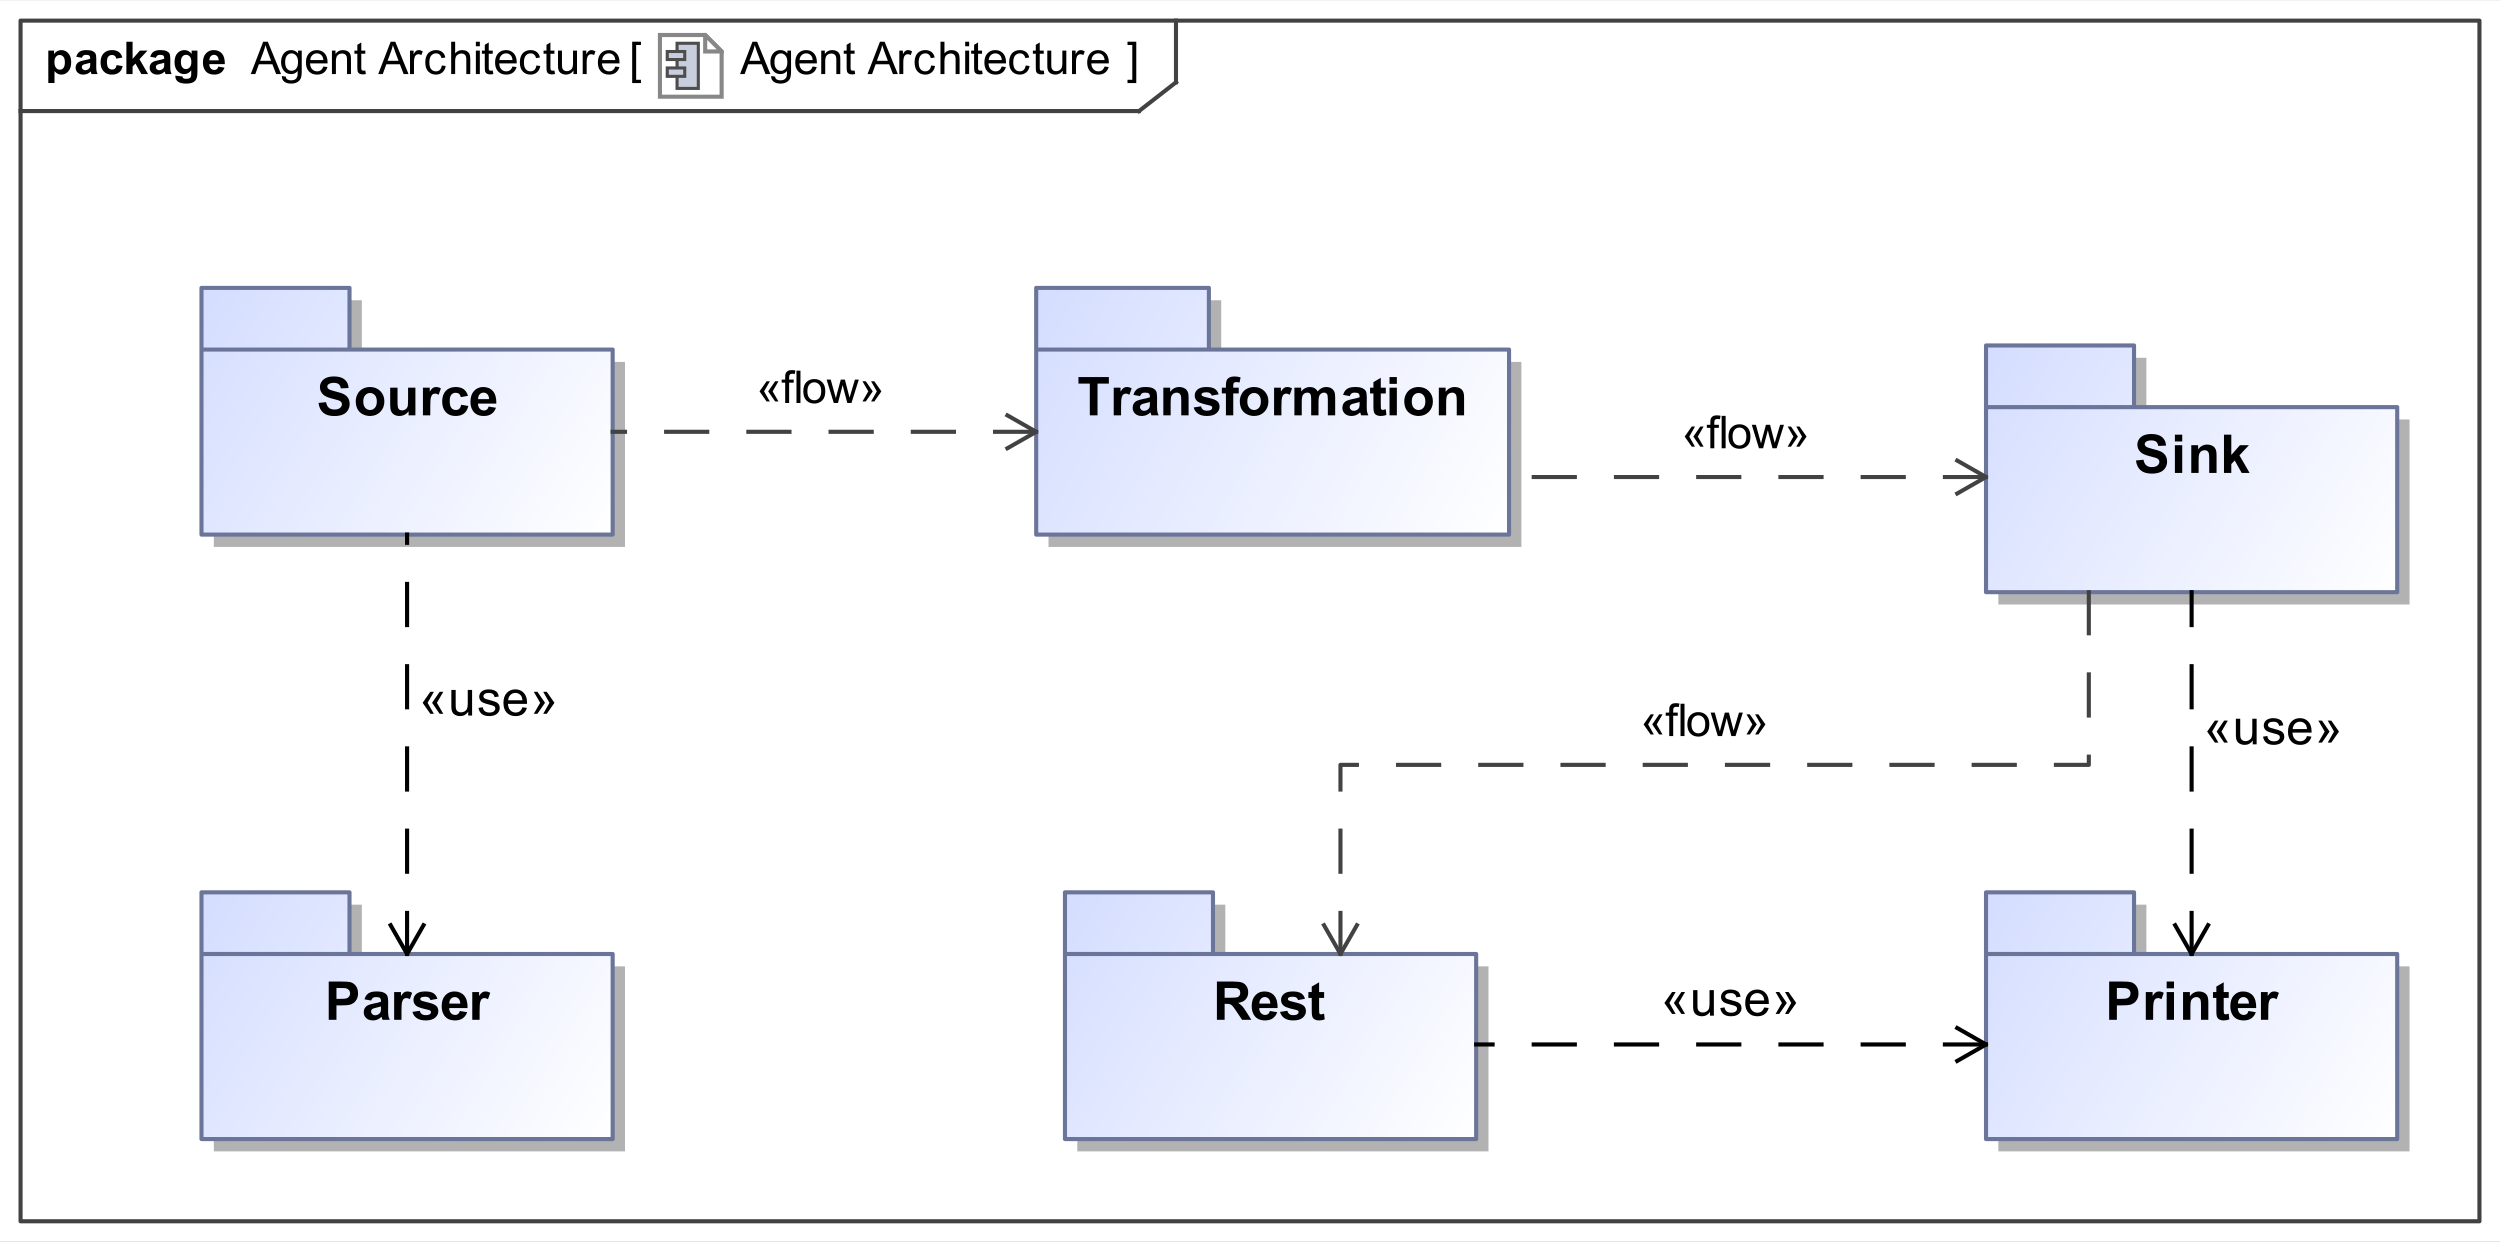 <?xml version="1.0" encoding="UTF-8"?>
<!DOCTYPE svg PUBLIC '-//W3C//DTD SVG 1.0//EN'
          'http://www.w3.org/TR/2001/REC-SVG-20010904/DTD/svg10.dtd'>
<svg fill-opacity="1" xmlns:xlink="http://www.w3.org/1999/xlink" color-rendering="auto" color-interpolation="auto" text-rendering="auto" stroke="black" stroke-linecap="square" width="6.333in" stroke-miterlimit="10" shape-rendering="auto" stroke-opacity="1" fill="black" stroke-dasharray="none" font-weight="normal" stroke-width="1" viewBox="0 0 608 302" height="3.146in" xmlns="http://www.w3.org/2000/svg" font-family="&apos;Arial&apos;" font-style="normal" stroke-linejoin="miter" font-size="12" stroke-dashoffset="0" image-rendering="auto"
><rect x="0" y="0" width="608" height="302" fill="#333333" stroke="none"/><!--Generated by the Batik Graphics2D SVG Generator
 This is MagicDraw diagram.--><defs id="genericDefs"
  /><g
  ><defs id="defs1"
    ><linearGradient x1="252" gradientUnits="userSpaceOnUse" x2="367" y1="70" y2="130" id="linearGradient1" spreadMethod="pad"
      ><stop stop-opacity="1" stop-color="rgb(212,221,255)" offset="0%"
        /><stop stop-opacity="1" stop-color="white" offset="100%"
      /></linearGradient
      ><linearGradient x1="49" gradientUnits="userSpaceOnUse" x2="149" y1="217" y2="277" id="linearGradient2" spreadMethod="pad"
      ><stop stop-opacity="1" stop-color="rgb(212,221,255)" offset="0%"
        /><stop stop-opacity="1" stop-color="white" offset="100%"
      /></linearGradient
      ><linearGradient x1="483" gradientUnits="userSpaceOnUse" x2="583" y1="217" y2="277" id="linearGradient3" spreadMethod="pad"
      ><stop stop-opacity="1" stop-color="rgb(212,221,255)" offset="0%"
        /><stop stop-opacity="1" stop-color="white" offset="100%"
      /></linearGradient
      ><linearGradient x1="259" gradientUnits="userSpaceOnUse" x2="359" y1="217" y2="277" id="linearGradient4" spreadMethod="pad"
      ><stop stop-opacity="1" stop-color="rgb(212,221,255)" offset="0%"
        /><stop stop-opacity="1" stop-color="white" offset="100%"
      /></linearGradient
      ><linearGradient x1="483" gradientUnits="userSpaceOnUse" x2="583" y1="84" y2="144" id="linearGradient5" spreadMethod="pad"
      ><stop stop-opacity="1" stop-color="rgb(212,221,255)" offset="0%"
        /><stop stop-opacity="1" stop-color="white" offset="100%"
      /></linearGradient
      ><linearGradient x1="49" gradientUnits="userSpaceOnUse" x2="149" y1="70" y2="130" id="linearGradient6" spreadMethod="pad"
      ><stop stop-opacity="1" stop-color="rgb(212,221,255)" offset="0%"
        /><stop stop-opacity="1" stop-color="white" offset="100%"
      /></linearGradient
      ><clipPath clipPathUnits="userSpaceOnUse" id="clipPath1"
      ><path d="M0 0 L608 0 L608 302 L0 302 L0 0 Z"
      /></clipPath
      ><clipPath clipPathUnits="userSpaceOnUse" id="clipPath2"
      ><path d="M-160 -8 L448 -8 L448 294 L-160 294 L-160 -8 Z"
      /></clipPath
      ><clipPath clipPathUnits="userSpaceOnUse" id="clipPath3"
      ><path d="M0 0 L0 16 L16 16 L16 0 Z"
      /></clipPath
    ></defs
    ><g fill="white" stroke="white"
    ><rect x="0" width="608" height="302" y="0" clip-path="url(#clipPath1)" stroke="none"
    /></g
    ><g fill="rgb(66,66,66)" text-rendering="geometricPrecision" stroke-linecap="butt" stroke="rgb(66,66,66)" stroke-linejoin="round"
    ><rect fill="none" x="5" width="598" height="292" y="5" clip-path="url(#clipPath1)"
      /><line y2="27" fill="none" x1="5" clip-path="url(#clipPath1)" x2="277" y1="27"
      /><line y2="20" fill="none" x1="286" clip-path="url(#clipPath1)" x2="286" y1="5"
      /><line y2="20" fill="none" x1="277" clip-path="url(#clipPath1)" x2="286" y1="27"
    /></g
    ><g text-rendering="optimizeLegibility" font-size="11" stroke-linecap="butt" stroke-linejoin="round"
    ><path d="M179.984 18 L183.008 10.126 L184.13 10.126 L187.353 18 L186.166 18 L185.248 15.615 L181.955 15.615 L181.09 18 ZM182.256 14.767 L184.925 14.767 L184.103 12.586 Q183.727 11.592 183.545 10.953 Q183.394 11.71 183.121 12.457 ZM187.548 18.473 L188.488 18.612 Q188.547 19.047 188.815 19.246 Q189.175 19.515 189.798 19.515 Q190.47 19.515 190.835 19.246 Q191.2 18.977 191.329 18.494 Q191.404 18.199 191.399 17.253 Q190.765 18 189.82 18 Q188.644 18 187.999 17.151 Q187.355 16.303 187.355 15.116 Q187.355 14.299 187.65 13.609 Q187.945 12.919 188.507 12.543 Q189.068 12.167 189.825 12.167 Q190.835 12.167 191.49 12.983 L191.49 12.296 L192.382 12.296 L192.382 17.227 Q192.382 18.559 192.111 19.114 Q191.839 19.67 191.251 19.993 Q190.663 20.315 189.804 20.315 Q188.783 20.315 188.155 19.856 Q187.526 19.396 187.548 18.473 ZM188.348 15.046 Q188.348 16.169 188.794 16.684 Q189.24 17.2 189.911 17.2 Q190.577 17.2 191.028 16.687 Q191.48 16.174 191.48 15.078 Q191.48 14.031 191.015 13.499 Q190.55 12.967 189.895 12.967 Q189.25 12.967 188.799 13.491 Q188.348 14.015 188.348 15.046 ZM197.63 16.163 L198.629 16.287 Q198.393 17.162 197.753 17.645 Q197.114 18.129 196.121 18.129 Q194.869 18.129 194.136 17.358 Q193.403 16.587 193.403 15.196 Q193.403 13.757 194.144 12.962 Q194.885 12.167 196.067 12.167 Q197.211 12.167 197.936 12.946 Q198.661 13.725 198.661 15.137 Q198.661 15.223 198.656 15.395 L194.402 15.395 Q194.456 16.335 194.934 16.834 Q195.412 17.334 196.126 17.334 Q196.658 17.334 197.034 17.055 Q197.41 16.775 197.63 16.163 ZM194.456 14.6 L197.641 14.6 Q197.576 13.88 197.275 13.521 Q196.814 12.962 196.078 12.962 Q195.412 12.962 194.958 13.408 Q194.504 13.854 194.456 14.6 ZM199.725 18 L199.725 12.296 L200.595 12.296 L200.595 13.107 Q201.224 12.167 202.411 12.167 Q202.926 12.167 203.359 12.352 Q203.791 12.538 204.006 12.838 Q204.221 13.139 204.307 13.553 Q204.36 13.821 204.36 14.493 L204.36 18 L203.394 18 L203.394 14.53 Q203.394 13.94 203.281 13.647 Q203.168 13.354 202.881 13.179 Q202.593 13.005 202.207 13.005 Q201.589 13.005 201.14 13.397 Q200.692 13.789 200.692 14.885 L200.692 18 ZM207.836 17.135 L207.976 17.989 Q207.567 18.075 207.245 18.075 Q206.719 18.075 206.429 17.909 Q206.139 17.742 206.02 17.471 Q205.902 17.2 205.902 16.33 L205.902 13.048 L205.193 13.048 L205.193 12.296 L205.902 12.296 L205.902 10.883 L206.864 10.303 L206.864 12.296 L207.836 12.296 L207.836 13.048 L206.864 13.048 L206.864 16.383 Q206.864 16.797 206.915 16.915 Q206.966 17.033 207.081 17.103 Q207.197 17.173 207.412 17.173 Q207.573 17.173 207.836 17.135 ZM210.984 18 L214.008 10.126 L215.13 10.126 L218.353 18 L217.166 18 L216.248 15.615 L212.955 15.615 L212.09 18 ZM213.256 14.767 L215.925 14.767 L215.103 12.586 Q214.727 11.592 214.545 10.953 Q214.394 11.71 214.121 12.457 ZM218.714 18 L218.714 12.296 L219.584 12.296 L219.584 13.161 Q219.917 12.554 220.2 12.36 Q220.481 12.167 220.82 12.167 Q221.309 12.167 221.814 12.479 L221.481 13.376 Q221.126 13.166 220.772 13.166 Q220.455 13.166 220.202 13.357 Q219.95 13.547 219.842 13.886 Q219.681 14.401 219.681 15.014 L219.681 18 ZM226.447 15.911 L227.398 16.034 Q227.242 17.017 226.6 17.573 Q225.958 18.129 225.024 18.129 Q223.853 18.129 223.141 17.363 Q222.43 16.598 222.43 15.169 Q222.43 14.246 222.736 13.553 Q223.042 12.86 223.668 12.513 Q224.293 12.167 225.029 12.167 Q225.958 12.167 226.549 12.637 Q227.14 13.107 227.307 13.972 L226.367 14.117 Q226.232 13.542 225.891 13.252 Q225.55 12.962 225.067 12.962 Q224.336 12.962 223.88 13.486 Q223.423 14.009 223.423 15.143 Q223.423 16.292 223.864 16.813 Q224.304 17.334 225.013 17.334 Q225.583 17.334 225.964 16.985 Q226.345 16.636 226.447 15.911 ZM228.725 18 L228.725 10.126 L229.692 10.126 L229.692 12.951 Q230.369 12.167 231.4 12.167 Q232.034 12.167 232.501 12.417 Q232.968 12.666 233.17 13.107 Q233.371 13.547 233.371 14.385 L233.371 18 L232.404 18 L232.404 14.385 Q232.404 13.66 232.09 13.33 Q231.776 12.999 231.201 12.999 Q230.772 12.999 230.393 13.222 Q230.014 13.445 229.853 13.827 Q229.692 14.208 229.692 14.879 L229.692 18 ZM234.731 11.238 L234.731 10.126 L235.697 10.126 L235.697 11.238 ZM234.731 18 L234.731 12.296 L235.697 12.296 L235.697 18 ZM238.836 17.135 L238.976 17.989 Q238.567 18.075 238.245 18.075 Q237.719 18.075 237.429 17.909 Q237.139 17.742 237.02 17.471 Q236.902 17.2 236.902 16.33 L236.902 13.048 L236.193 13.048 L236.193 12.296 L236.902 12.296 L236.902 10.883 L237.864 10.303 L237.864 12.296 L238.836 12.296 L238.836 13.048 L237.864 13.048 L237.864 16.383 Q237.864 16.797 237.915 16.915 Q237.966 17.033 238.081 17.103 Q238.197 17.173 238.412 17.173 Q238.573 17.173 238.836 17.135 ZM243.63 16.163 L244.629 16.287 Q244.393 17.162 243.753 17.645 Q243.114 18.129 242.121 18.129 Q240.869 18.129 240.136 17.358 Q239.403 16.587 239.403 15.196 Q239.403 13.757 240.144 12.962 Q240.885 12.167 242.067 12.167 Q243.211 12.167 243.936 12.946 Q244.661 13.725 244.661 15.137 Q244.661 15.223 244.656 15.395 L240.402 15.395 Q240.456 16.335 240.934 16.834 Q241.412 17.334 242.126 17.334 Q242.658 17.334 243.034 17.055 Q243.41 16.775 243.63 16.163 ZM240.456 14.6 L243.641 14.6 Q243.576 13.88 243.275 13.521 Q242.814 12.962 242.078 12.962 Q241.412 12.962 240.958 13.408 Q240.504 13.854 240.456 14.6 ZM249.447 15.911 L250.398 16.034 Q250.242 17.017 249.6 17.573 Q248.958 18.129 248.024 18.129 Q246.853 18.129 246.141 17.363 Q245.43 16.598 245.43 15.169 Q245.43 14.246 245.736 13.553 Q246.042 12.86 246.668 12.513 Q247.293 12.167 248.029 12.167 Q248.958 12.167 249.549 12.637 Q250.14 13.107 250.307 13.972 L249.367 14.117 Q249.232 13.542 248.891 13.252 Q248.55 12.962 248.067 12.962 Q247.336 12.962 246.88 13.486 Q246.423 14.009 246.423 15.143 Q246.423 16.292 246.864 16.813 Q247.304 17.334 248.013 17.334 Q248.583 17.334 248.964 16.985 Q249.345 16.636 249.447 15.911 ZM253.836 17.135 L253.976 17.989 Q253.567 18.075 253.245 18.075 Q252.719 18.075 252.429 17.909 Q252.139 17.742 252.02 17.471 Q251.902 17.2 251.902 16.33 L251.902 13.048 L251.193 13.048 L251.193 12.296 L251.902 12.296 L251.902 10.883 L252.864 10.303 L252.864 12.296 L253.836 12.296 L253.836 13.048 L252.864 13.048 L252.864 16.383 Q252.864 16.797 252.915 16.915 Q252.966 17.033 253.081 17.103 Q253.197 17.173 253.412 17.173 Q253.573 17.173 253.836 17.135 ZM258.463 18 L258.463 17.162 Q257.797 18.129 256.653 18.129 Q256.148 18.129 255.711 17.936 Q255.273 17.742 255.061 17.45 Q254.849 17.157 254.763 16.732 Q254.704 16.448 254.704 15.83 L254.704 12.296 L255.67 12.296 L255.67 15.46 Q255.67 16.217 255.73 16.48 Q255.821 16.861 256.116 17.079 Q256.412 17.296 256.847 17.296 Q257.282 17.296 257.663 17.073 Q258.044 16.851 258.203 16.467 Q258.361 16.082 258.361 15.352 L258.361 12.296 L259.328 12.296 L259.328 18 ZM260.714 18 L260.714 12.296 L261.584 12.296 L261.584 13.161 Q261.918 12.554 262.2 12.36 Q262.481 12.167 262.82 12.167 Q263.309 12.167 263.813 12.479 L263.481 13.376 Q263.126 13.166 262.772 13.166 Q262.455 13.166 262.202 13.357 Q261.95 13.547 261.842 13.886 Q261.681 14.401 261.681 15.014 L261.681 18 ZM268.63 16.163 L269.629 16.287 Q269.393 17.162 268.753 17.645 Q268.114 18.129 267.121 18.129 Q265.869 18.129 265.136 17.358 Q264.403 16.587 264.403 15.196 Q264.403 13.757 265.144 12.962 Q265.885 12.167 267.067 12.167 Q268.211 12.167 268.936 12.946 Q269.661 13.725 269.661 15.137 Q269.661 15.223 269.656 15.395 L265.402 15.395 Q265.456 16.335 265.934 16.834 Q266.412 17.334 267.126 17.334 Q267.658 17.334 268.034 17.055 Q268.41 16.775 268.63 16.163 ZM265.456 14.6 L268.641 14.6 Q268.576 13.88 268.275 13.521 Q267.813 12.962 267.078 12.962 Q266.412 12.962 265.958 13.408 Q265.504 13.854 265.456 14.6 Z" stroke="none" clip-path="url(#clipPath1)"
      /><path d="M60.984 18 L64.008 10.126 L65.13 10.126 L68.353 18 L67.166 18 L66.248 15.615 L62.955 15.615 L62.09 18 ZM63.256 14.767 L65.925 14.767 L65.103 12.586 Q64.728 11.592 64.545 10.953 Q64.394 11.71 64.121 12.457 ZM68.548 18.473 L69.488 18.612 Q69.547 19.047 69.815 19.246 Q70.175 19.515 70.798 19.515 Q71.47 19.515 71.835 19.246 Q72.2 18.977 72.329 18.494 Q72.404 18.199 72.399 17.253 Q71.765 18 70.82 18 Q69.644 18 68.999 17.151 Q68.355 16.303 68.355 15.116 Q68.355 14.299 68.65 13.609 Q68.945 12.919 69.507 12.543 Q70.068 12.167 70.825 12.167 Q71.835 12.167 72.49 12.983 L72.49 12.296 L73.382 12.296 L73.382 17.227 Q73.382 18.559 73.111 19.114 Q72.839 19.67 72.251 19.993 Q71.663 20.315 70.804 20.315 Q69.783 20.315 69.155 19.856 Q68.526 19.396 68.548 18.473 ZM69.348 15.046 Q69.348 16.169 69.794 16.684 Q70.24 17.2 70.911 17.2 Q71.577 17.2 72.028 16.687 Q72.48 16.174 72.48 15.078 Q72.48 14.031 72.015 13.499 Q71.55 12.967 70.895 12.967 Q70.251 12.967 69.799 13.491 Q69.348 14.015 69.348 15.046 ZM78.63 16.163 L79.629 16.287 Q79.393 17.162 78.753 17.645 Q78.114 18.129 77.121 18.129 Q75.869 18.129 75.136 17.358 Q74.403 16.587 74.403 15.196 Q74.403 13.757 75.144 12.962 Q75.885 12.167 77.067 12.167 Q78.211 12.167 78.936 12.946 Q79.661 13.725 79.661 15.137 Q79.661 15.223 79.656 15.395 L75.402 15.395 Q75.456 16.335 75.934 16.834 Q76.412 17.334 77.126 17.334 Q77.658 17.334 78.034 17.055 Q78.41 16.775 78.63 16.163 ZM75.456 14.6 L78.641 14.6 Q78.576 13.88 78.275 13.521 Q77.814 12.962 77.078 12.962 Q76.412 12.962 75.958 13.408 Q75.504 13.854 75.456 14.6 ZM80.725 18 L80.725 12.296 L81.595 12.296 L81.595 13.107 Q82.224 12.167 83.411 12.167 Q83.926 12.167 84.359 12.352 Q84.791 12.538 85.006 12.838 Q85.221 13.139 85.307 13.553 Q85.36 13.821 85.36 14.493 L85.36 18 L84.394 18 L84.394 14.53 Q84.394 13.94 84.281 13.647 Q84.168 13.354 83.881 13.179 Q83.593 13.005 83.207 13.005 Q82.589 13.005 82.14 13.397 Q81.692 13.789 81.692 14.885 L81.692 18 ZM88.836 17.135 L88.976 17.989 Q88.567 18.075 88.245 18.075 Q87.719 18.075 87.429 17.909 Q87.139 17.742 87.02 17.471 Q86.902 17.2 86.902 16.33 L86.902 13.048 L86.193 13.048 L86.193 12.296 L86.902 12.296 L86.902 10.883 L87.864 10.303 L87.864 12.296 L88.836 12.296 L88.836 13.048 L87.864 13.048 L87.864 16.383 Q87.864 16.797 87.915 16.915 Q87.966 17.033 88.081 17.103 Q88.197 17.173 88.412 17.173 Q88.573 17.173 88.836 17.135 ZM91.984 18 L95.008 10.126 L96.13 10.126 L99.353 18 L98.166 18 L97.248 15.615 L93.955 15.615 L93.09 18 ZM94.256 14.767 L96.925 14.767 L96.103 12.586 Q95.728 11.592 95.545 10.953 Q95.394 11.71 95.121 12.457 ZM99.714 18 L99.714 12.296 L100.585 12.296 L100.585 13.161 Q100.918 12.554 101.2 12.36 Q101.481 12.167 101.82 12.167 Q102.309 12.167 102.814 12.479 L102.481 13.376 Q102.126 13.166 101.772 13.166 Q101.455 13.166 101.202 13.357 Q100.95 13.547 100.842 13.886 Q100.681 14.401 100.681 15.014 L100.681 18 ZM107.447 15.911 L108.398 16.034 Q108.242 17.017 107.6 17.573 Q106.959 18.129 106.024 18.129 Q104.853 18.129 104.141 17.363 Q103.43 16.598 103.43 15.169 Q103.43 14.246 103.736 13.553 Q104.042 12.86 104.668 12.513 Q105.293 12.167 106.029 12.167 Q106.959 12.167 107.549 12.637 Q108.14 13.107 108.307 13.972 L107.367 14.117 Q107.232 13.542 106.891 13.252 Q106.55 12.962 106.067 12.962 Q105.336 12.962 104.88 13.486 Q104.423 14.009 104.423 15.143 Q104.423 16.292 104.864 16.813 Q105.304 17.334 106.013 17.334 Q106.582 17.334 106.964 16.985 Q107.345 16.636 107.447 15.911 ZM109.725 18 L109.725 10.126 L110.692 10.126 L110.692 12.951 Q111.369 12.167 112.4 12.167 Q113.034 12.167 113.501 12.417 Q113.968 12.666 114.17 13.107 Q114.371 13.547 114.371 14.385 L114.371 18 L113.404 18 L113.404 14.385 Q113.404 13.66 113.09 13.33 Q112.776 12.999 112.201 12.999 Q111.772 12.999 111.393 13.222 Q111.014 13.445 110.853 13.827 Q110.692 14.208 110.692 14.879 L110.692 18 ZM115.731 11.238 L115.731 10.126 L116.697 10.126 L116.697 11.238 ZM115.731 18 L115.731 12.296 L116.697 12.296 L116.697 18 ZM119.836 17.135 L119.976 17.989 Q119.567 18.075 119.245 18.075 Q118.719 18.075 118.429 17.909 Q118.139 17.742 118.02 17.471 Q117.902 17.2 117.902 16.33 L117.902 13.048 L117.193 13.048 L117.193 12.296 L117.902 12.296 L117.902 10.883 L118.864 10.303 L118.864 12.296 L119.836 12.296 L119.836 13.048 L118.864 13.048 L118.864 16.383 Q118.864 16.797 118.915 16.915 Q118.966 17.033 119.081 17.103 Q119.197 17.173 119.412 17.173 Q119.573 17.173 119.836 17.135 ZM124.63 16.163 L125.629 16.287 Q125.393 17.162 124.753 17.645 Q124.114 18.129 123.121 18.129 Q121.869 18.129 121.136 17.358 Q120.403 16.587 120.403 15.196 Q120.403 13.757 121.144 12.962 Q121.885 12.167 123.067 12.167 Q124.211 12.167 124.936 12.946 Q125.661 13.725 125.661 15.137 Q125.661 15.223 125.656 15.395 L121.402 15.395 Q121.456 16.335 121.934 16.834 Q122.412 17.334 123.126 17.334 Q123.658 17.334 124.034 17.055 Q124.41 16.775 124.63 16.163 ZM121.456 14.6 L124.641 14.6 Q124.576 13.88 124.275 13.521 Q123.814 12.962 123.078 12.962 Q122.412 12.962 121.958 13.408 Q121.504 13.854 121.456 14.6 ZM130.447 15.911 L131.398 16.034 Q131.242 17.017 130.6 17.573 Q129.958 18.129 129.024 18.129 Q127.853 18.129 127.141 17.363 Q126.43 16.598 126.43 15.169 Q126.43 14.246 126.736 13.553 Q127.042 12.86 127.668 12.513 Q128.293 12.167 129.029 12.167 Q129.958 12.167 130.549 12.637 Q131.14 13.107 131.307 13.972 L130.367 14.117 Q130.232 13.542 129.891 13.252 Q129.55 12.962 129.067 12.962 Q128.336 12.962 127.88 13.486 Q127.423 14.009 127.423 15.143 Q127.423 16.292 127.864 16.813 Q128.304 17.334 129.013 17.334 Q129.583 17.334 129.964 16.985 Q130.345 16.636 130.447 15.911 ZM134.836 17.135 L134.976 17.989 Q134.567 18.075 134.245 18.075 Q133.719 18.075 133.429 17.909 Q133.139 17.742 133.02 17.471 Q132.902 17.2 132.902 16.33 L132.902 13.048 L132.193 13.048 L132.193 12.296 L132.902 12.296 L132.902 10.883 L133.864 10.303 L133.864 12.296 L134.836 12.296 L134.836 13.048 L133.864 13.048 L133.864 16.383 Q133.864 16.797 133.915 16.915 Q133.966 17.033 134.081 17.103 Q134.197 17.173 134.412 17.173 Q134.573 17.173 134.836 17.135 ZM139.463 18 L139.463 17.162 Q138.797 18.129 137.653 18.129 Q137.148 18.129 136.711 17.936 Q136.273 17.742 136.061 17.45 Q135.849 17.157 135.763 16.732 Q135.704 16.448 135.704 15.83 L135.704 12.296 L136.67 12.296 L136.67 15.46 Q136.67 16.217 136.73 16.48 Q136.821 16.861 137.116 17.079 Q137.412 17.296 137.847 17.296 Q138.282 17.296 138.663 17.073 Q139.044 16.851 139.203 16.467 Q139.361 16.082 139.361 15.352 L139.361 12.296 L140.328 12.296 L140.328 18 ZM141.714 18 L141.714 12.296 L142.584 12.296 L142.584 13.161 Q142.917 12.554 143.2 12.36 Q143.481 12.167 143.82 12.167 Q144.309 12.167 144.814 12.479 L144.481 13.376 Q144.126 13.166 143.772 13.166 Q143.455 13.166 143.202 13.357 Q142.95 13.547 142.842 13.886 Q142.681 14.401 142.681 15.014 L142.681 18 ZM149.63 16.163 L150.629 16.287 Q150.393 17.162 149.753 17.645 Q149.114 18.129 148.121 18.129 Q146.869 18.129 146.136 17.358 Q145.403 16.587 145.403 15.196 Q145.403 13.757 146.144 12.962 Q146.885 12.167 148.067 12.167 Q149.211 12.167 149.936 12.946 Q150.661 13.725 150.661 15.137 Q150.661 15.223 150.656 15.395 L146.402 15.395 Q146.456 16.335 146.934 16.834 Q147.412 17.334 148.126 17.334 Q148.658 17.334 149.034 17.055 Q149.41 16.775 149.63 16.163 ZM146.456 14.6 L149.641 14.6 Q149.576 13.88 149.275 13.521 Q148.814 12.962 148.078 12.962 Q147.412 12.962 146.958 13.408 Q146.504 13.854 146.456 14.6 Z" clip-path="url(#clipPath1)" stroke="none"
      /><path d="M11.747 12.296 L13.154 12.296 L13.154 13.134 Q13.428 12.704 13.895 12.435 Q14.362 12.167 14.932 12.167 Q15.925 12.167 16.618 12.946 Q17.311 13.725 17.311 15.116 Q17.311 16.544 16.613 17.337 Q15.915 18.129 14.921 18.129 Q14.448 18.129 14.064 17.941 Q13.68 17.753 13.256 17.296 L13.256 20.17 L11.747 20.17 ZM13.24 15.051 Q13.24 16.013 13.621 16.472 Q14.002 16.931 14.55 16.931 Q15.077 16.931 15.426 16.509 Q15.775 16.088 15.775 15.127 Q15.775 14.229 15.415 13.794 Q15.055 13.359 14.523 13.359 Q13.97 13.359 13.605 13.786 Q13.24 14.213 13.24 15.051 ZM19.918 14.036 L18.548 13.789 Q18.779 12.962 19.343 12.565 Q19.907 12.167 21.019 12.167 Q22.028 12.167 22.523 12.406 Q23.017 12.645 23.218 13.013 Q23.419 13.381 23.419 14.364 L23.403 16.125 Q23.403 16.877 23.476 17.235 Q23.548 17.592 23.747 18 L22.254 18 Q22.195 17.85 22.109 17.554 Q22.071 17.42 22.055 17.377 Q21.669 17.753 21.228 17.941 Q20.788 18.129 20.288 18.129 Q19.407 18.129 18.9 17.651 Q18.392 17.173 18.392 16.442 Q18.392 15.959 18.623 15.58 Q18.854 15.202 19.27 15 Q19.686 14.799 20.471 14.648 Q21.529 14.45 21.937 14.278 L21.937 14.127 Q21.937 13.692 21.722 13.507 Q21.507 13.322 20.911 13.322 Q20.508 13.322 20.283 13.48 Q20.057 13.639 19.918 14.036 ZM21.937 15.261 Q21.647 15.357 21.019 15.492 Q20.39 15.626 20.197 15.755 Q19.901 15.964 19.901 16.287 Q19.901 16.604 20.138 16.834 Q20.374 17.065 20.739 17.065 Q21.148 17.065 21.518 16.797 Q21.792 16.593 21.878 16.297 Q21.937 16.104 21.937 15.562 ZM29.763 13.982 L28.275 14.251 Q28.2 13.805 27.934 13.58 Q27.669 13.354 27.244 13.354 Q26.68 13.354 26.345 13.743 Q26.009 14.133 26.009 15.046 Q26.009 16.061 26.35 16.48 Q26.691 16.899 27.266 16.899 Q27.695 16.899 27.969 16.654 Q28.243 16.41 28.356 15.814 L29.838 16.066 Q29.607 17.087 28.952 17.608 Q28.297 18.129 27.196 18.129 Q25.944 18.129 25.2 17.339 Q24.456 16.55 24.456 15.153 Q24.456 13.741 25.203 12.954 Q25.95 12.167 27.223 12.167 Q28.265 12.167 28.88 12.616 Q29.495 13.064 29.763 13.982 ZM30.736 18 L30.736 10.126 L32.245 10.126 L32.245 14.305 L34.012 12.296 L35.871 12.296 L33.921 14.38 L36.01 18 L34.383 18 L32.949 15.438 L32.245 16.174 L32.245 18 ZM37.917 14.036 L36.548 13.789 Q36.779 12.962 37.343 12.565 Q37.907 12.167 39.019 12.167 Q40.028 12.167 40.523 12.406 Q41.017 12.645 41.218 13.013 Q41.419 13.381 41.419 14.364 L41.403 16.125 Q41.403 16.877 41.476 17.235 Q41.548 17.592 41.747 18 L40.254 18 Q40.195 17.85 40.109 17.554 Q40.071 17.42 40.055 17.377 Q39.669 17.753 39.228 17.941 Q38.788 18.129 38.288 18.129 Q37.407 18.129 36.9 17.651 Q36.392 17.173 36.392 16.442 Q36.392 15.959 36.623 15.58 Q36.854 15.202 37.27 15 Q37.687 14.799 38.471 14.648 Q39.529 14.45 39.937 14.278 L39.937 14.127 Q39.937 13.692 39.722 13.507 Q39.507 13.322 38.911 13.322 Q38.508 13.322 38.283 13.48 Q38.057 13.639 37.917 14.036 ZM39.937 15.261 Q39.647 15.357 39.019 15.492 Q38.39 15.626 38.197 15.755 Q37.901 15.964 37.901 16.287 Q37.901 16.604 38.138 16.834 Q38.374 17.065 38.739 17.065 Q39.148 17.065 39.518 16.797 Q39.792 16.593 39.878 16.297 Q39.937 16.104 39.937 15.562 ZM42.65 18.376 L44.374 18.585 Q44.417 18.886 44.573 18.999 Q44.788 19.16 45.249 19.16 Q45.84 19.16 46.136 18.983 Q46.334 18.865 46.437 18.602 Q46.506 18.414 46.506 17.909 L46.506 17.076 Q45.83 18 44.798 18 Q43.649 18 42.977 17.028 Q42.451 16.26 42.451 15.116 Q42.451 13.682 43.141 12.924 Q43.831 12.167 44.857 12.167 Q45.916 12.167 46.603 13.096 L46.603 12.296 L48.016 12.296 L48.016 17.415 Q48.016 18.424 47.849 18.924 Q47.683 19.423 47.382 19.708 Q47.081 19.993 46.579 20.154 Q46.077 20.315 45.309 20.315 Q43.858 20.315 43.252 19.818 Q42.645 19.321 42.645 18.559 Q42.645 18.483 42.65 18.376 ZM43.998 15.03 Q43.998 15.938 44.35 16.359 Q44.702 16.781 45.217 16.781 Q45.77 16.781 46.152 16.348 Q46.533 15.916 46.533 15.067 Q46.533 14.181 46.168 13.752 Q45.803 13.322 45.244 13.322 Q44.702 13.322 44.35 13.743 Q43.998 14.165 43.998 15.03 ZM53.093 16.185 L54.597 16.437 Q54.307 17.264 53.681 17.697 Q53.055 18.129 52.115 18.129 Q50.627 18.129 49.913 17.157 Q49.349 16.378 49.349 15.191 Q49.349 13.773 50.09 12.97 Q50.831 12.167 51.965 12.167 Q53.238 12.167 53.974 13.008 Q54.709 13.848 54.677 15.583 L50.896 15.583 Q50.912 16.254 51.261 16.628 Q51.61 17.001 52.131 17.001 Q52.486 17.001 52.727 16.808 Q52.969 16.614 53.093 16.185 ZM53.179 14.659 Q53.163 14.004 52.84 13.663 Q52.518 13.322 52.056 13.322 Q51.562 13.322 51.24 13.682 Q50.917 14.041 50.923 14.659 Z" clip-path="url(#clipPath1)" stroke="none"
      /><path d="M276.342 20.186 L274.209 20.186 L274.209 19.386 L275.375 19.386 L275.375 10.926 L274.209 10.926 L274.209 10.126 L276.342 10.126 Z" clip-path="url(#clipPath1)" stroke="none"
    /></g
    ><g font-size="11" stroke-linecap="butt" transform="translate(160,8)" fill="white" text-rendering="geometricPrecision" stroke-linejoin="round" stroke="white"
    ><path d="M15.5 15.5 L0.5 15.5 L0.5 0.5 L11.5 0.5 L15.5 4.5 Z" stroke="none" clip-path="url(#clipPath3)"
    /></g
    ><g font-size="11" stroke-linecap="butt" transform="translate(160,8)" fill="rgb(135,135,135)" text-rendering="geometricPrecision" stroke="rgb(135,135,135)" stroke-miterlimit="5"
    ><path fill="none" d="M15.5 15.5 L0.5 15.5 L0.5 0.5 L11.5 0.5 L15.5 4.5 Z" clip-path="url(#clipPath3)"
    /></g
    ><g font-size="11" stroke-linecap="butt" transform="matrix(1,0,0,1,160,8)" fill="white" text-rendering="geometricPrecision" stroke="white" stroke-miterlimit="5"
    ><path d="M11.5 4.5 L15.5 4.5 L11.5 0.5 Z" stroke="none" clip-path="url(#clipPath3)"
      /><path fill="none" d="M11.5 4.5 L15.5 4.5 L11.5 0.5 Z" clip-path="url(#clipPath3)" stroke="rgb(135,135,135)"
    /></g
    ><g font-size="11" stroke-linecap="butt" transform="matrix(1,0,0,1,160,8)" fill="rgb(200,206,222)" text-rendering="geometricPrecision" stroke="rgb(200,206,222)" stroke-miterlimit="5"
    ><path d="M9.831 13.486 L4.661 13.486 L4.661 9.491 L4.661 2.507 L9.831 2.507 Z" stroke="none" clip-path="url(#clipPath3)"
      /><path fill="none" d="M9.831 13.486 L4.661 13.486 L4.661 9.491 L4.661 2.507 L9.831 2.507 Z" stroke-width="0.75" clip-path="url(#clipPath3)" stroke="rgb(77,77,77)"
    /></g
    ><g font-size="11" stroke-linecap="butt" transform="matrix(1,0,0,1,160,8)" fill="rgb(200,206,222)" text-rendering="geometricPrecision" stroke="rgb(200,206,222)" stroke-width="0.75" stroke-miterlimit="5"
    ><path d="M6.527 6.462 L2.276 6.462 L2.276 5.753 L2.276 4.513 L6.527 4.513 Z" stroke="none" clip-path="url(#clipPath3)"
      /><path fill="none" stroke-miterlimit="10" d="M6.527 6.462 L2.276 6.462 L2.276 5.753 L2.276 4.513 L6.527 4.513 Z" clip-path="url(#clipPath3)" stroke="rgb(77,77,77)"
    /></g
    ><g font-size="11" stroke-linecap="butt" transform="matrix(1,0,0,1,160,8)" fill="rgb(200,206,222)" text-rendering="geometricPrecision" stroke="rgb(200,206,222)" stroke-width="0.75"
    ><path d="M6.527 10.549 L2.276 10.549 L2.276 9.807 L2.276 8.512 L6.527 8.512 Z" stroke="none" clip-path="url(#clipPath3)"
      /><path fill="none" d="M6.527 10.549 L2.276 10.549 L2.276 9.807 L2.276 8.512 L6.527 8.512 Z" clip-path="url(#clipPath3)" stroke="rgb(77,77,77)"
    /></g
    ><g text-rendering="optimizeLegibility" font-size="11" stroke-linecap="butt" stroke-linejoin="round"
    ><path d="M153.747 20.186 L153.747 10.126 L155.879 10.126 L155.879 10.926 L154.713 10.926 L154.713 19.386 L155.879 19.386 L155.879 20.186 Z" stroke="none" clip-path="url(#clipPath1)"
    /></g
    ><g fill="rgb(178,178,178)" text-rendering="geometricPrecision" font-size="11" stroke-linecap="butt" stroke="rgb(178,178,178)" stroke-linejoin="round"
    ><rect x="255" width="115" height="45" y="88" clip-path="url(#clipPath1)" stroke="none"
      /><rect x="255" width="42" height="15" y="73" clip-path="url(#clipPath1)" stroke="none"
      /><polygon fill="url(#linearGradient1)" clip-path="url(#clipPath1)" points=" 294 85 294 70 252 70 252 130 367 130 367 85 252 85" stroke="none"
      /><polygon fill="none" clip-path="url(#clipPath1)" points=" 294 85 294 70 252 70 252 130 367 130 367 85 252 85" stroke="rgb(107,117,153)"
    /></g
    ><g text-rendering="optimizeLegibility" font-size="13" font-weight="bold" stroke-linecap="butt" stroke-linejoin="round"
    ><path d="M265.041 101 L265.041 93.269 L262.279 93.269 L262.279 91.694 L269.674 91.694 L269.674 93.269 L266.919 93.269 L266.919 101 ZM272.641 101 L270.857 101 L270.857 94.259 L272.514 94.259 L272.514 95.217 Q272.939 94.538 273.279 94.322 Q273.618 94.106 274.05 94.106 Q274.659 94.106 275.224 94.443 L274.672 95.998 Q274.221 95.706 273.834 95.706 Q273.459 95.706 273.199 95.912 Q272.939 96.119 272.79 96.658 Q272.641 97.198 272.641 98.918 ZM277.266 96.315 L275.647 96.023 Q275.92 95.046 276.587 94.576 Q277.253 94.106 278.567 94.106 Q279.761 94.106 280.345 94.389 Q280.929 94.671 281.167 95.106 Q281.405 95.541 281.405 96.703 L281.386 98.785 Q281.386 99.673 281.471 100.096 Q281.557 100.518 281.792 101 L280.027 101 Q279.957 100.822 279.856 100.473 Q279.812 100.314 279.793 100.264 Q279.335 100.708 278.815 100.93 Q278.294 101.152 277.704 101.152 Q276.663 101.152 276.063 100.587 Q275.463 100.022 275.463 99.159 Q275.463 98.588 275.736 98.14 Q276.009 97.693 276.501 97.455 Q276.993 97.217 277.92 97.039 Q279.17 96.804 279.653 96.601 L279.653 96.423 Q279.653 95.909 279.399 95.69 Q279.145 95.471 278.44 95.471 Q277.964 95.471 277.698 95.658 Q277.431 95.846 277.266 96.315 ZM279.653 97.763 Q279.31 97.877 278.567 98.036 Q277.825 98.194 277.596 98.347 Q277.247 98.594 277.247 98.975 Q277.247 99.35 277.526 99.623 Q277.806 99.895 278.237 99.895 Q278.72 99.895 279.158 99.578 Q279.481 99.337 279.583 98.988 Q279.653 98.759 279.653 98.118 ZM289.065 101 L287.281 101 L287.281 97.56 Q287.281 96.468 287.167 96.147 Q287.053 95.827 286.796 95.649 Q286.539 95.471 286.177 95.471 Q285.713 95.471 285.345 95.725 Q284.977 95.979 284.841 96.398 Q284.704 96.817 284.704 97.947 L284.704 101 L282.92 101 L282.92 94.259 L284.577 94.259 L284.577 95.249 Q285.459 94.106 286.799 94.106 Q287.389 94.106 287.878 94.319 Q288.367 94.532 288.617 94.862 Q288.868 95.192 288.967 95.611 Q289.065 96.03 289.065 96.811 ZM290.305 99.077 L292.095 98.804 Q292.209 99.324 292.558 99.594 Q292.907 99.864 293.536 99.864 Q294.228 99.864 294.577 99.61 Q294.812 99.432 294.812 99.134 Q294.812 98.931 294.685 98.797 Q294.551 98.67 294.088 98.562 Q291.93 98.086 291.352 97.693 Q290.552 97.147 290.552 96.176 Q290.552 95.3 291.244 94.703 Q291.936 94.106 293.39 94.106 Q294.773 94.106 295.446 94.557 Q296.119 95.008 296.373 95.89 L294.691 96.201 Q294.583 95.808 294.281 95.598 Q293.98 95.389 293.421 95.389 Q292.717 95.389 292.412 95.585 Q292.209 95.725 292.209 95.947 Q292.209 96.138 292.387 96.271 Q292.628 96.449 294.053 96.772 Q295.478 97.096 296.043 97.566 Q296.602 98.042 296.602 98.893 Q296.602 99.819 295.827 100.486 Q295.053 101.152 293.536 101.152 Q292.158 101.152 291.355 100.594 Q290.552 100.035 290.305 99.077 ZM297.152 94.259 L298.143 94.259 L298.143 93.751 Q298.143 92.9 298.324 92.481 Q298.504 92.062 298.99 91.799 Q299.476 91.536 300.218 91.536 Q300.98 91.536 301.71 91.764 L301.469 93.008 Q301.043 92.907 300.65 92.907 Q300.263 92.907 300.094 93.088 Q299.926 93.269 299.926 93.783 L299.926 94.259 L301.259 94.259 L301.259 95.662 L299.926 95.662 L299.926 101 L298.143 101 L298.143 95.662 L297.152 95.662 ZM301.521 97.534 Q301.521 96.645 301.959 95.814 Q302.397 94.982 303.2 94.544 Q304.002 94.106 304.993 94.106 Q306.522 94.106 307.5 95.1 Q308.478 96.093 308.478 97.61 Q308.478 99.14 307.49 100.146 Q306.503 101.152 305.005 101.152 Q304.079 101.152 303.238 100.733 Q302.397 100.314 301.959 99.505 Q301.521 98.696 301.521 97.534 ZM303.349 97.629 Q303.349 98.632 303.825 99.165 Q304.301 99.699 304.999 99.699 Q305.697 99.699 306.17 99.165 Q306.643 98.632 306.643 97.617 Q306.643 96.626 306.17 96.093 Q305.697 95.56 304.999 95.56 Q304.301 95.56 303.825 96.093 Q303.349 96.626 303.349 97.629 ZM311.641 101 L309.857 101 L309.857 94.259 L311.514 94.259 L311.514 95.217 Q311.939 94.538 312.279 94.322 Q312.618 94.106 313.05 94.106 Q313.659 94.106 314.224 94.443 L313.672 95.998 Q313.221 95.706 312.834 95.706 Q312.459 95.706 312.199 95.912 Q311.939 96.119 311.79 96.658 Q311.641 97.198 311.641 98.918 ZM314.8 94.259 L316.444 94.259 L316.444 95.179 Q317.326 94.106 318.545 94.106 Q319.192 94.106 319.668 94.373 Q320.144 94.64 320.449 95.179 Q320.894 94.64 321.408 94.373 Q321.922 94.106 322.506 94.106 Q323.248 94.106 323.763 94.408 Q324.277 94.71 324.531 95.293 Q324.715 95.725 324.715 96.69 L324.715 101 L322.931 101 L322.931 97.147 Q322.931 96.144 322.747 95.852 Q322.5 95.471 321.985 95.471 Q321.611 95.471 321.281 95.7 Q320.951 95.928 320.805 96.369 Q320.659 96.811 320.659 97.763 L320.659 101 L318.875 101 L318.875 97.306 Q318.875 96.322 318.78 96.036 Q318.685 95.751 318.485 95.611 Q318.285 95.471 317.942 95.471 Q317.529 95.471 317.199 95.693 Q316.869 95.915 316.726 96.335 Q316.584 96.753 316.584 97.725 L316.584 101 L314.8 101 ZM328.266 96.315 L326.647 96.023 Q326.92 95.046 327.587 94.576 Q328.253 94.106 329.567 94.106 Q330.761 94.106 331.345 94.389 Q331.929 94.671 332.167 95.106 Q332.405 95.541 332.405 96.703 L332.386 98.785 Q332.386 99.673 332.471 100.096 Q332.557 100.518 332.792 101 L331.027 101 Q330.957 100.822 330.856 100.473 Q330.812 100.314 330.793 100.264 Q330.335 100.708 329.815 100.93 Q329.294 101.152 328.704 101.152 Q327.663 101.152 327.063 100.587 Q326.463 100.022 326.463 99.159 Q326.463 98.588 326.736 98.14 Q327.009 97.693 327.501 97.455 Q327.993 97.217 328.92 97.039 Q330.17 96.804 330.653 96.601 L330.653 96.423 Q330.653 95.909 330.399 95.69 Q330.145 95.471 329.44 95.471 Q328.964 95.471 328.698 95.658 Q328.431 95.846 328.266 96.315 ZM330.653 97.763 Q330.31 97.877 329.567 98.036 Q328.825 98.194 328.596 98.347 Q328.247 98.594 328.247 98.975 Q328.247 99.35 328.526 99.623 Q328.806 99.895 329.237 99.895 Q329.72 99.895 330.158 99.578 Q330.481 99.337 330.583 98.988 Q330.653 98.759 330.653 98.118 ZM337.024 94.259 L337.024 95.681 L335.806 95.681 L335.806 98.397 Q335.806 99.223 335.841 99.359 Q335.875 99.496 335.999 99.585 Q336.123 99.673 336.301 99.673 Q336.548 99.673 337.018 99.502 L337.17 100.886 Q336.548 101.152 335.761 101.152 Q335.279 101.152 334.892 100.99 Q334.504 100.829 334.324 100.572 Q334.143 100.314 334.073 99.876 Q334.016 99.565 334.016 98.62 L334.016 95.681 L333.197 95.681 L333.197 94.259 L334.016 94.259 L334.016 92.919 L335.806 91.878 L335.806 94.259 ZM337.933 93.345 L337.933 91.694 L339.717 91.694 L339.717 93.345 ZM337.933 101 L337.933 94.259 L339.717 94.259 L339.717 101 ZM341.521 97.534 Q341.521 96.645 341.959 95.814 Q342.397 94.982 343.2 94.544 Q344.002 94.106 344.993 94.106 Q346.522 94.106 347.5 95.1 Q348.478 96.093 348.478 97.61 Q348.478 99.14 347.49 100.146 Q346.503 101.152 345.005 101.152 Q344.079 101.152 343.238 100.733 Q342.397 100.314 341.959 99.505 Q341.521 98.696 341.521 97.534 ZM343.349 97.629 Q343.349 98.632 343.825 99.165 Q344.301 99.699 344.999 99.699 Q345.697 99.699 346.17 99.165 Q346.643 98.632 346.643 97.617 Q346.643 96.626 346.17 96.093 Q345.697 95.56 344.999 95.56 Q344.301 95.56 343.825 96.093 Q343.349 96.626 343.349 97.629 ZM356.065 101 L354.281 101 L354.281 97.56 Q354.281 96.468 354.167 96.147 Q354.053 95.827 353.796 95.649 Q353.539 95.471 353.177 95.471 Q352.713 95.471 352.345 95.725 Q351.977 95.979 351.841 96.398 Q351.704 96.817 351.704 97.947 L351.704 101 L349.92 101 L349.92 94.259 L351.577 94.259 L351.577 95.249 Q352.459 94.106 353.799 94.106 Q354.389 94.106 354.878 94.319 Q355.367 94.532 355.617 94.862 Q355.868 95.192 355.967 95.611 Q356.065 96.03 356.065 96.811 Z" stroke="none" clip-path="url(#clipPath1)"
      /><rect x="52" y="235" clip-path="url(#clipPath1)" fill="rgb(178,178,178)" width="100" text-rendering="geometricPrecision" height="45" stroke="none"
      /><rect x="52" y="220" clip-path="url(#clipPath1)" fill="rgb(178,178,178)" width="36" text-rendering="geometricPrecision" height="15" stroke="none"
      /><polygon fill="url(#linearGradient2)" text-rendering="geometricPrecision" clip-path="url(#clipPath1)" points=" 85 232 85 217 49 217 49 277 149 277 149 232 49 232" stroke="none"
      /><polygon fill="none" text-rendering="geometricPrecision" clip-path="url(#clipPath1)" points=" 85 232 85 217 49 217 49 277 149 277 149 232 49 232" stroke="rgb(107,117,153)"
      /><path d="M79.946 248 L79.946 238.694 L82.961 238.694 Q84.675 238.694 85.195 238.834 Q85.995 239.043 86.535 239.745 Q87.074 240.446 87.074 241.557 Q87.074 242.414 86.763 242.998 Q86.452 243.582 85.973 243.915 Q85.494 244.249 84.999 244.356 Q84.326 244.49 83.05 244.49 L81.825 244.49 L81.825 248 ZM81.825 240.269 L81.825 242.909 L82.853 242.909 Q83.964 242.909 84.338 242.763 Q84.713 242.617 84.925 242.306 Q85.138 241.995 85.138 241.583 Q85.138 241.075 84.84 240.745 Q84.541 240.415 84.085 240.332 Q83.748 240.269 82.732 240.269 ZM90.266 243.315 L88.647 243.023 Q88.92 242.046 89.587 241.576 Q90.253 241.106 91.567 241.106 Q92.761 241.106 93.345 241.389 Q93.929 241.671 94.167 242.106 Q94.405 242.541 94.405 243.703 L94.386 245.785 Q94.386 246.673 94.471 247.095 Q94.557 247.518 94.792 248 L93.027 248 Q92.957 247.822 92.856 247.473 Q92.811 247.315 92.793 247.264 Q92.335 247.708 91.815 247.93 Q91.294 248.152 90.704 248.152 Q89.663 248.152 89.063 247.587 Q88.463 247.023 88.463 246.159 Q88.463 245.588 88.736 245.14 Q89.009 244.693 89.501 244.455 Q89.993 244.217 90.92 244.039 Q92.17 243.804 92.653 243.601 L92.653 243.423 Q92.653 242.909 92.399 242.69 Q92.145 242.471 91.44 242.471 Q90.964 242.471 90.698 242.658 Q90.431 242.846 90.266 243.315 ZM92.653 244.763 Q92.31 244.877 91.567 245.036 Q90.825 245.194 90.596 245.347 Q90.247 245.594 90.247 245.975 Q90.247 246.35 90.526 246.623 Q90.806 246.895 91.237 246.895 Q91.72 246.895 92.158 246.578 Q92.481 246.337 92.583 245.988 Q92.653 245.759 92.653 245.118 ZM97.641 248 L95.857 248 L95.857 241.259 L97.514 241.259 L97.514 242.217 Q97.939 241.538 98.279 241.322 Q98.618 241.106 99.05 241.106 Q99.659 241.106 100.224 241.443 L99.672 242.998 Q99.221 242.706 98.834 242.706 Q98.46 242.706 98.199 242.912 Q97.939 243.119 97.79 243.658 Q97.641 244.198 97.641 245.918 ZM100.305 246.077 L102.095 245.804 Q102.209 246.324 102.558 246.594 Q102.907 246.864 103.536 246.864 Q104.228 246.864 104.577 246.61 Q104.811 246.432 104.811 246.134 Q104.811 245.931 104.685 245.797 Q104.551 245.67 104.088 245.562 Q101.93 245.086 101.352 244.693 Q100.552 244.147 100.552 243.176 Q100.552 242.3 101.244 241.703 Q101.936 241.106 103.39 241.106 Q104.773 241.106 105.446 241.557 Q106.119 242.008 106.373 242.89 L104.691 243.201 Q104.583 242.808 104.281 242.598 Q103.98 242.389 103.421 242.389 Q102.717 242.389 102.412 242.585 Q102.209 242.725 102.209 242.947 Q102.209 243.138 102.387 243.271 Q102.628 243.449 104.053 243.773 Q105.478 244.096 106.043 244.566 Q106.602 245.042 106.602 245.893 Q106.602 246.819 105.827 247.486 Q105.053 248.152 103.536 248.152 Q102.158 248.152 101.355 247.594 Q100.552 247.035 100.305 246.077 ZM111.837 245.855 L113.614 246.153 Q113.272 247.13 112.532 247.641 Q111.793 248.152 110.682 248.152 Q108.923 248.152 108.079 247.003 Q107.413 246.083 107.413 244.68 Q107.413 243.004 108.289 242.055 Q109.165 241.106 110.504 241.106 Q112.008 241.106 112.878 242.1 Q113.748 243.093 113.71 245.144 L109.241 245.144 Q109.26 245.937 109.672 246.378 Q110.085 246.819 110.701 246.819 Q111.12 246.819 111.405 246.591 Q111.691 246.362 111.837 245.855 ZM111.939 244.052 Q111.919 243.277 111.539 242.874 Q111.158 242.471 110.612 242.471 Q110.028 242.471 109.647 242.897 Q109.266 243.322 109.272 244.052 ZM116.641 248 L114.857 248 L114.857 241.259 L116.514 241.259 L116.514 242.217 Q116.939 241.538 117.279 241.322 Q117.618 241.106 118.05 241.106 Q118.659 241.106 119.224 241.443 L118.672 242.998 Q118.221 242.706 117.834 242.706 Q117.46 242.706 117.199 242.912 Q116.939 243.119 116.79 243.658 Q116.641 244.198 116.641 245.918 Z" clip-path="url(#clipPath1)" stroke="none"
      /><rect x="486" y="235" clip-path="url(#clipPath1)" fill="rgb(178,178,178)" width="100" text-rendering="geometricPrecision" height="45" stroke="none"
      /><rect x="486" y="220" clip-path="url(#clipPath1)" fill="rgb(178,178,178)" width="36" text-rendering="geometricPrecision" height="15" stroke="none"
      /><polygon fill="url(#linearGradient3)" text-rendering="geometricPrecision" clip-path="url(#clipPath1)" points=" 519 232 519 217 483 217 483 277 583 277 583 232 483 232" stroke="none"
      /><polygon fill="none" text-rendering="geometricPrecision" clip-path="url(#clipPath1)" points=" 519 232 519 217 483 217 483 277 583 277 583 232 483 232" stroke="rgb(107,117,153)"
      /><path d="M512.946 248 L512.946 238.694 L515.961 238.694 Q517.675 238.694 518.195 238.834 Q518.995 239.043 519.535 239.745 Q520.074 240.446 520.074 241.557 Q520.074 242.414 519.763 242.998 Q519.452 243.582 518.973 243.915 Q518.494 244.249 517.999 244.356 Q517.326 244.49 516.05 244.49 L514.825 244.49 L514.825 248 ZM514.825 240.269 L514.825 242.909 L515.853 242.909 Q516.964 242.909 517.338 242.763 Q517.713 242.617 517.926 242.306 Q518.138 241.995 518.138 241.583 Q518.138 241.075 517.84 240.745 Q517.542 240.415 517.085 240.332 Q516.748 240.269 515.732 240.269 ZM523.641 248 L521.857 248 L521.857 241.259 L523.514 241.259 L523.514 242.217 Q523.939 241.538 524.279 241.322 Q524.618 241.106 525.05 241.106 Q525.659 241.106 526.224 241.443 L525.672 242.998 Q525.221 242.706 524.834 242.706 Q524.46 242.706 524.199 242.912 Q523.939 243.119 523.79 243.658 Q523.641 244.198 523.641 245.918 ZM526.933 240.345 L526.933 238.694 L528.717 238.694 L528.717 240.345 ZM526.933 248 L526.933 241.259 L528.717 241.259 L528.717 248 ZM537.065 248 L535.281 248 L535.281 244.56 Q535.281 243.468 535.167 243.147 Q535.053 242.827 534.796 242.649 Q534.539 242.471 534.177 242.471 Q533.713 242.471 533.345 242.725 Q532.977 242.979 532.841 243.398 Q532.704 243.817 532.704 244.947 L532.704 248 L530.92 248 L530.92 241.259 L532.577 241.259 L532.577 242.249 Q533.46 241.106 534.799 241.106 Q535.389 241.106 535.878 241.319 Q536.367 241.532 536.617 241.862 Q536.868 242.192 536.967 242.611 Q537.065 243.03 537.065 243.81 ZM542.024 241.259 L542.024 242.681 L540.806 242.681 L540.806 245.398 Q540.806 246.223 540.841 246.359 Q540.875 246.496 540.999 246.584 Q541.123 246.673 541.301 246.673 Q541.548 246.673 542.018 246.502 L542.17 247.886 Q541.548 248.152 540.761 248.152 Q540.279 248.152 539.892 247.99 Q539.504 247.829 539.323 247.571 Q539.143 247.315 539.073 246.876 Q539.016 246.565 539.016 245.62 L539.016 242.681 L538.197 242.681 L538.197 241.259 L539.016 241.259 L539.016 239.919 L540.806 238.878 L540.806 241.259 ZM546.837 245.855 L548.614 246.153 Q548.271 247.13 547.532 247.641 Q546.793 248.152 545.682 248.152 Q543.923 248.152 543.079 247.003 Q542.413 246.083 542.413 244.68 Q542.413 243.004 543.289 242.055 Q544.165 241.106 545.504 241.106 Q547.008 241.106 547.878 242.1 Q548.748 243.093 548.71 245.144 L544.241 245.144 Q544.26 245.937 544.672 246.378 Q545.085 246.819 545.701 246.819 Q546.12 246.819 546.405 246.591 Q546.691 246.362 546.837 245.855 ZM546.938 244.052 Q546.919 243.277 546.539 242.874 Q546.158 242.471 545.612 242.471 Q545.028 242.471 544.647 242.897 Q544.266 243.322 544.273 244.052 ZM551.641 248 L549.857 248 L549.857 241.259 L551.514 241.259 L551.514 242.217 Q551.939 241.538 552.279 241.322 Q552.618 241.106 553.05 241.106 Q553.659 241.106 554.224 241.443 L553.672 242.998 Q553.221 242.706 552.834 242.706 Q552.46 242.706 552.199 242.912 Q551.939 243.119 551.79 243.658 Q551.641 244.198 551.641 245.918 Z" clip-path="url(#clipPath1)" stroke="none"
      /><rect x="262" y="235" clip-path="url(#clipPath1)" fill="rgb(178,178,178)" width="100" text-rendering="geometricPrecision" height="45" stroke="none"
      /><rect x="262" y="220" clip-path="url(#clipPath1)" fill="rgb(178,178,178)" width="36" text-rendering="geometricPrecision" height="15" stroke="none"
      /><polygon fill="url(#linearGradient4)" text-rendering="geometricPrecision" clip-path="url(#clipPath1)" points=" 295 232 295 217 259 217 259 277 359 277 359 232 259 232" stroke="none"
      /><polygon fill="none" text-rendering="geometricPrecision" clip-path="url(#clipPath1)" points=" 295 232 295 217 259 217 259 277 359 277 359 232 259 232" stroke="rgb(107,117,153)"
      /><path d="M295.952 248 L295.952 238.694 L299.907 238.694 Q301.398 238.694 302.075 238.945 Q302.75 239.196 303.157 239.837 Q303.563 240.478 303.563 241.303 Q303.563 242.351 302.947 243.033 Q302.332 243.715 301.106 243.893 Q301.716 244.249 302.113 244.674 Q302.509 245.099 303.182 246.185 L304.318 248 L302.071 248 L300.713 245.975 Q299.989 244.89 299.723 244.607 Q299.456 244.325 299.158 244.22 Q298.859 244.115 298.212 244.115 L297.831 244.115 L297.831 248 ZM297.831 242.63 L299.221 242.63 Q300.573 242.63 300.91 242.516 Q301.246 242.401 301.437 242.122 Q301.627 241.843 301.627 241.424 Q301.627 240.954 301.376 240.665 Q301.125 240.376 300.668 240.3 Q300.44 240.269 299.297 240.269 L297.831 240.269 ZM308.837 245.855 L310.614 246.153 Q310.272 247.13 309.532 247.641 Q308.793 248.152 307.682 248.152 Q305.923 248.152 305.079 247.003 Q304.413 246.083 304.413 244.68 Q304.413 243.004 305.289 242.055 Q306.165 241.106 307.504 241.106 Q309.008 241.106 309.878 242.1 Q310.748 243.093 310.709 245.144 L306.241 245.144 Q306.26 245.937 306.672 246.378 Q307.085 246.819 307.701 246.819 Q308.12 246.819 308.405 246.591 Q308.691 246.362 308.837 245.855 ZM308.938 244.052 Q308.919 243.277 308.539 242.874 Q308.158 242.471 307.612 242.471 Q307.028 242.471 306.647 242.897 Q306.266 243.322 306.272 244.052 ZM311.305 246.077 L313.095 245.804 Q313.209 246.324 313.558 246.594 Q313.907 246.864 314.536 246.864 Q315.228 246.864 315.577 246.61 Q315.812 246.432 315.812 246.134 Q315.812 245.931 315.685 245.797 Q315.551 245.67 315.088 245.562 Q312.93 245.086 312.352 244.693 Q311.552 244.147 311.552 243.176 Q311.552 242.3 312.244 241.703 Q312.936 241.106 314.39 241.106 Q315.773 241.106 316.446 241.557 Q317.119 242.008 317.373 242.89 L315.691 243.201 Q315.583 242.808 315.281 242.598 Q314.98 242.389 314.421 242.389 Q313.717 242.389 313.412 242.585 Q313.209 242.725 313.209 242.947 Q313.209 243.138 313.387 243.271 Q313.628 243.449 315.053 243.773 Q316.478 244.096 317.043 244.566 Q317.602 245.042 317.602 245.893 Q317.602 246.819 316.827 247.486 Q316.053 248.152 314.536 248.152 Q313.158 248.152 312.355 247.594 Q311.552 247.035 311.305 246.077 ZM322.024 241.259 L322.024 242.681 L320.806 242.681 L320.806 245.398 Q320.806 246.223 320.841 246.359 Q320.875 246.496 320.999 246.584 Q321.123 246.673 321.301 246.673 Q321.548 246.673 322.018 246.502 L322.17 247.886 Q321.548 248.152 320.761 248.152 Q320.279 248.152 319.892 247.99 Q319.504 247.829 319.324 247.571 Q319.143 247.315 319.073 246.876 Q319.016 246.565 319.016 245.62 L319.016 242.681 L318.197 242.681 L318.197 241.259 L319.016 241.259 L319.016 239.919 L320.806 238.878 L320.806 241.259 Z" clip-path="url(#clipPath1)" stroke="none"
      /><rect x="486" y="102" clip-path="url(#clipPath1)" fill="rgb(178,178,178)" width="100" text-rendering="geometricPrecision" height="45" stroke="none"
      /><rect x="486" y="87" clip-path="url(#clipPath1)" fill="rgb(178,178,178)" width="36" text-rendering="geometricPrecision" height="15" stroke="none"
      /><polygon fill="url(#linearGradient5)" text-rendering="geometricPrecision" clip-path="url(#clipPath1)" points=" 519 99 519 84 483 84 483 144 583 144 583 99 483 99" stroke="none"
      /><polygon fill="none" text-rendering="geometricPrecision" clip-path="url(#clipPath1)" points=" 519 99 519 84 483 84 483 144 583 144 583 99 483 99" stroke="rgb(107,117,153)"
      /><path d="M519.47 111.972 L521.298 111.794 Q521.463 112.715 521.967 113.147 Q522.472 113.578 523.329 113.578 Q524.237 113.578 524.697 113.194 Q525.157 112.81 525.157 112.296 Q525.157 111.966 524.964 111.734 Q524.77 111.502 524.288 111.331 Q523.957 111.217 522.783 110.925 Q521.273 110.55 520.663 110.004 Q519.806 109.236 519.806 108.132 Q519.806 107.421 520.209 106.802 Q520.612 106.183 521.371 105.859 Q522.129 105.536 523.202 105.536 Q524.954 105.536 525.84 106.304 Q526.725 107.072 526.769 108.354 L524.891 108.436 Q524.77 107.719 524.373 107.405 Q523.977 107.091 523.183 107.091 Q522.364 107.091 521.901 107.427 Q521.602 107.643 521.602 108.005 Q521.602 108.335 521.882 108.57 Q522.237 108.868 523.608 109.192 Q524.98 109.516 525.636 109.862 Q526.293 110.207 526.665 110.807 Q527.036 111.407 527.036 112.29 Q527.036 113.089 526.592 113.788 Q526.148 114.486 525.335 114.825 Q524.523 115.165 523.31 115.165 Q521.545 115.165 520.6 114.349 Q519.654 113.534 519.47 111.972 ZM528.933 107.345 L528.933 105.694 L530.717 105.694 L530.717 107.345 ZM528.933 115 L528.933 108.259 L530.717 108.259 L530.717 115 ZM539.065 115 L537.281 115 L537.281 111.56 Q537.281 110.468 537.167 110.147 Q537.053 109.827 536.796 109.649 Q536.539 109.471 536.177 109.471 Q535.713 109.471 535.345 109.725 Q534.977 109.979 534.841 110.398 Q534.704 110.817 534.704 111.947 L534.704 115 L532.92 115 L532.92 108.259 L534.577 108.259 L534.577 109.249 Q535.46 108.106 536.799 108.106 Q537.389 108.106 537.878 108.319 Q538.367 108.532 538.617 108.862 Q538.868 109.192 538.967 109.611 Q539.065 110.03 539.065 110.811 ZM540.87 115 L540.87 105.694 L542.653 105.694 L542.653 110.633 L544.742 108.259 L546.938 108.259 L544.634 110.722 L547.103 115 L545.18 115 L543.485 111.972 L542.653 112.842 L542.653 115 Z" clip-path="url(#clipPath1)" stroke="none"
      /><rect x="52" y="88" clip-path="url(#clipPath1)" fill="rgb(178,178,178)" width="100" text-rendering="geometricPrecision" height="45" stroke="none"
      /><rect x="52" y="73" clip-path="url(#clipPath1)" fill="rgb(178,178,178)" width="36" text-rendering="geometricPrecision" height="15" stroke="none"
      /><polygon fill="url(#linearGradient6)" text-rendering="geometricPrecision" clip-path="url(#clipPath1)" points=" 85 85 85 70 49 70 49 130 149 130 149 85 49 85" stroke="none"
      /><polygon fill="none" text-rendering="geometricPrecision" clip-path="url(#clipPath1)" points=" 85 85 85 70 49 70 49 130 149 130 149 85 49 85" stroke="rgb(107,117,153)"
      /><path d="M77.47 97.972 L79.298 97.794 Q79.463 98.715 79.968 99.147 Q80.472 99.578 81.329 99.578 Q82.237 99.578 82.697 99.194 Q83.157 98.81 83.157 98.296 Q83.157 97.966 82.964 97.734 Q82.77 97.502 82.288 97.331 Q81.957 97.217 80.783 96.925 Q79.272 96.55 78.663 96.004 Q77.806 95.236 77.806 94.132 Q77.806 93.421 78.209 92.802 Q78.612 92.183 79.371 91.859 Q80.129 91.536 81.202 91.536 Q82.954 91.536 83.84 92.304 Q84.725 93.072 84.769 94.354 L82.891 94.436 Q82.77 93.719 82.373 93.405 Q81.977 93.091 81.183 93.091 Q80.364 93.091 79.901 93.427 Q79.603 93.643 79.603 94.005 Q79.603 94.335 79.882 94.57 Q80.237 94.868 81.608 95.192 Q82.98 95.516 83.636 95.862 Q84.293 96.207 84.665 96.807 Q85.036 97.407 85.036 98.29 Q85.036 99.089 84.592 99.788 Q84.147 100.486 83.335 100.825 Q82.522 101.165 81.31 101.165 Q79.545 101.165 78.6 100.349 Q77.654 99.534 77.47 97.972 ZM86.52 97.534 Q86.52 96.645 86.959 95.814 Q87.397 94.982 88.2 94.544 Q89.002 94.106 89.993 94.106 Q91.522 94.106 92.5 95.1 Q93.478 96.093 93.478 97.61 Q93.478 99.14 92.49 100.146 Q91.503 101.152 90.005 101.152 Q89.079 101.152 88.237 100.733 Q87.397 100.314 86.959 99.505 Q86.52 98.696 86.52 97.534 ZM88.349 97.629 Q88.349 98.632 88.825 99.165 Q89.301 99.699 89.999 99.699 Q90.697 99.699 91.17 99.165 Q91.643 98.632 91.643 97.617 Q91.643 96.626 91.17 96.093 Q90.697 95.56 89.999 95.56 Q89.301 95.56 88.825 96.093 Q88.349 96.626 88.349 97.629 ZM99.37 101 L99.37 99.991 Q99.002 100.53 98.402 100.841 Q97.802 101.152 97.136 101.152 Q96.457 101.152 95.917 100.854 Q95.377 100.556 95.136 100.016 Q94.895 99.477 94.895 98.524 L94.895 94.259 L96.679 94.259 L96.679 97.356 Q96.679 98.778 96.777 99.099 Q96.876 99.419 97.136 99.607 Q97.396 99.794 97.796 99.794 Q98.253 99.794 98.615 99.543 Q98.977 99.293 99.11 98.921 Q99.243 98.55 99.243 97.103 L99.243 94.259 L101.027 94.259 L101.027 101 ZM104.641 101 L102.857 101 L102.857 94.259 L104.514 94.259 L104.514 95.217 Q104.939 94.538 105.279 94.322 Q105.618 94.106 106.05 94.106 Q106.659 94.106 107.224 94.443 L106.672 95.998 Q106.221 95.706 105.834 95.706 Q105.46 95.706 105.199 95.912 Q104.939 96.119 104.79 96.658 Q104.641 97.198 104.641 98.918 ZM113.811 96.252 L112.053 96.569 Q111.964 96.043 111.65 95.776 Q111.335 95.509 110.834 95.509 Q110.168 95.509 109.771 95.969 Q109.374 96.43 109.374 97.509 Q109.374 98.709 109.777 99.204 Q110.18 99.699 110.859 99.699 Q111.367 99.699 111.691 99.41 Q112.015 99.121 112.148 98.416 L113.9 98.715 Q113.627 99.921 112.853 100.537 Q112.078 101.152 110.777 101.152 Q109.298 101.152 108.419 100.219 Q107.54 99.286 107.54 97.636 Q107.54 95.966 108.422 95.036 Q109.304 94.106 110.809 94.106 Q112.04 94.106 112.767 94.636 Q113.494 95.166 113.811 96.252 ZM118.837 98.855 L120.614 99.153 Q120.272 100.13 119.532 100.641 Q118.793 101.152 117.682 101.152 Q115.923 101.152 115.079 100.003 Q114.413 99.083 114.413 97.68 Q114.413 96.004 115.289 95.055 Q116.165 94.106 117.504 94.106 Q119.008 94.106 119.878 95.1 Q120.748 96.093 120.71 98.144 L116.241 98.144 Q116.26 98.937 116.672 99.378 Q117.085 99.819 117.701 99.819 Q118.12 99.819 118.405 99.591 Q118.691 99.362 118.837 98.855 ZM118.939 97.052 Q118.919 96.277 118.539 95.874 Q118.158 95.471 117.612 95.471 Q117.028 95.471 116.647 95.897 Q116.266 96.322 116.272 97.052 Z" clip-path="url(#clipPath1)" stroke="none"
      /><path fill="none" text-rendering="geometricPrecision" d="M322 225 L326 232 L330 225" clip-path="url(#clipPath1)" stroke="rgb(66,66,66)"
    /></g
    ><g stroke-linecap="butt" font-size="13" fill="rgb(66,66,66)" text-rendering="geometricPrecision" stroke-linejoin="round" stroke-dasharray="10,10" stroke="rgb(66,66,66)" font-weight="bold"
    ><path fill="none" d="M326 232 L326 186 L508 186 L508 144" clip-path="url(#clipPath1)"
    /></g
    ><g text-rendering="optimizeLegibility" font-size="11" stroke-linecap="butt" stroke-linejoin="round"
    ><path d="M400.826 176.164 L402.217 178.613 L401.433 178.613 L399.72 176.164 L401.433 173.715 L402.228 173.715 ZM402.905 176.164 L404.323 178.613 L403.506 178.613 L401.825 176.164 L403.506 173.715 L404.323 173.715 ZM405.956 179 L405.956 174.048 L405.102 174.048 L405.102 173.296 L405.956 173.296 L405.956 172.689 Q405.956 172.114 406.058 171.835 Q406.198 171.459 406.55 171.225 Q406.901 170.992 407.535 170.992 Q407.943 170.992 408.438 171.088 L408.293 171.932 Q407.992 171.878 407.723 171.878 Q407.283 171.878 407.1 172.066 Q406.918 172.254 406.918 172.769 L406.918 173.296 L408.029 173.296 L408.029 174.048 L406.918 174.048 L406.918 179 ZM408.704 179 L408.704 171.126 L409.67 171.126 L409.67 179 ZM410.365 176.148 Q410.365 174.564 411.246 173.801 Q411.982 173.167 413.04 173.167 Q414.216 173.167 414.963 173.938 Q415.709 174.708 415.709 176.067 Q415.709 177.168 415.379 177.8 Q415.049 178.431 414.418 178.78 Q413.787 179.129 413.04 179.129 Q411.842 179.129 411.104 178.361 Q410.365 177.593 410.365 176.148 ZM411.359 176.148 Q411.359 177.244 411.837 177.789 Q412.315 178.334 413.04 178.334 Q413.76 178.334 414.238 177.786 Q414.716 177.238 414.716 176.116 Q414.716 175.058 414.235 174.512 Q413.754 173.967 413.04 173.967 Q412.315 173.967 411.837 174.51 Q411.359 175.052 411.359 176.148 ZM417.778 179 L416.032 173.296 L417.031 173.296 L417.939 176.588 L418.277 177.813 Q418.299 177.722 418.573 176.637 L419.481 173.296 L420.474 173.296 L421.328 176.605 L421.613 177.695 L421.94 176.594 L422.918 173.296 L423.858 173.296 L422.075 179 L421.07 179 L420.163 175.584 L419.942 174.612 L418.788 179 ZM428.248 176.164 L426.847 173.715 L427.642 173.715 L429.355 176.164 L427.642 178.613 L426.852 178.613 ZM426.17 176.164 L424.752 173.715 L425.563 173.715 L427.25 176.164 L425.563 178.613 L424.752 178.613 Z" stroke="none" clip-path="url(#clipPath1)"
      /><path fill="none" text-rendering="geometricPrecision" d="M476 258 L483 254 L476 250" clip-path="url(#clipPath1)"
      /><path fill="none" text-rendering="geometricPrecision" stroke-dasharray="10,10" d="M483 254 L359 254" clip-path="url(#clipPath1)"
      /><path d="M405.992 243.906 L407.51 246.578 L406.654 246.578 L404.785 243.906 L406.654 241.234 L407.522 241.234 ZM408.26 243.906 L409.807 246.578 L408.916 246.578 L407.082 243.906 L408.916 241.234 L409.807 241.234 ZM415.869 247 L415.869 246.086 Q415.143 247.141 413.894 247.141 Q413.344 247.141 412.866 246.93 Q412.389 246.719 412.157 246.399 Q411.926 246.08 411.832 245.617 Q411.768 245.307 411.768 244.633 L411.768 240.777 L412.822 240.777 L412.822 244.228 Q412.822 245.055 412.887 245.342 Q412.986 245.758 413.309 245.995 Q413.631 246.232 414.106 246.232 Q414.58 246.232 414.996 245.989 Q415.412 245.746 415.585 245.327 Q415.758 244.908 415.758 244.111 L415.758 240.777 L416.812 240.777 L416.812 247 ZM418.369 245.143 L419.412 244.978 Q419.5 245.606 419.901 245.94 Q420.303 246.273 421.023 246.273 Q421.75 246.273 422.102 245.977 Q422.453 245.682 422.453 245.283 Q422.453 244.926 422.143 244.721 Q421.926 244.58 421.065 244.363 Q419.904 244.07 419.456 243.856 Q419.008 243.643 418.776 243.265 Q418.545 242.887 418.545 242.43 Q418.545 242.014 418.735 241.659 Q418.926 241.305 419.254 241.07 Q419.5 240.889 419.925 240.763 Q420.35 240.637 420.836 240.637 Q421.568 240.637 422.122 240.848 Q422.676 241.059 422.94 241.419 Q423.203 241.779 423.303 242.383 L422.272 242.523 Q422.201 242.043 421.864 241.773 Q421.527 241.504 420.912 241.504 Q420.185 241.504 419.875 241.744 Q419.565 241.984 419.565 242.307 Q419.565 242.512 419.693 242.676 Q419.822 242.846 420.098 242.957 Q420.256 243.016 421.029 243.227 Q422.148 243.525 422.591 243.716 Q423.033 243.906 423.285 244.269 Q423.537 244.633 423.537 245.172 Q423.537 245.699 423.229 246.165 Q422.922 246.631 422.342 246.886 Q421.762 247.141 421.029 247.141 Q419.816 247.141 419.181 246.637 Q418.545 246.133 418.369 245.143 ZM429.051 244.996 L430.141 245.131 Q429.883 246.086 429.185 246.613 Q428.488 247.141 427.404 247.141 Q426.039 247.141 425.239 246.3 Q424.44 245.459 424.44 243.941 Q424.44 242.371 425.248 241.504 Q426.057 240.637 427.346 240.637 Q428.594 240.637 429.385 241.486 Q430.176 242.336 430.176 243.877 Q430.176 243.971 430.17 244.158 L425.529 244.158 Q425.588 245.184 426.109 245.728 Q426.631 246.273 427.41 246.273 Q427.99 246.273 428.4 245.969 Q428.81 245.664 429.051 244.996 ZM425.588 243.291 L429.062 243.291 Q428.992 242.506 428.664 242.113 Q428.16 241.504 427.357 241.504 Q426.631 241.504 426.136 241.99 Q425.641 242.477 425.588 243.291 ZM435.635 243.906 L434.106 241.234 L434.973 241.234 L436.842 243.906 L434.973 246.578 L434.111 246.578 ZM433.367 243.906 L431.82 241.234 L432.705 241.234 L434.545 243.906 L432.705 246.578 L431.82 246.578 Z" clip-path="url(#clipPath1)" stroke="none"
    /></g
    ><g fill="rgb(66,66,66)" text-rendering="geometricPrecision" stroke-linecap="butt" stroke="rgb(66,66,66)" stroke-linejoin="round"
    ><path fill="none" d="M476 120 L483 116 L476 112" clip-path="url(#clipPath1)"
      /><path fill="none" stroke-dasharray="10,10" d="M483 116 L367 116" clip-path="url(#clipPath1)"
    /></g
    ><g text-rendering="optimizeLegibility" font-size="11" stroke-linecap="butt" stroke-linejoin="round"
    ><path d="M410.826 106.164 L412.217 108.613 L411.433 108.613 L409.72 106.164 L411.433 103.715 L412.228 103.715 ZM412.905 106.164 L414.323 108.613 L413.506 108.613 L411.825 106.164 L413.506 103.715 L414.323 103.715 ZM415.956 109 L415.956 104.048 L415.102 104.048 L415.102 103.296 L415.956 103.296 L415.956 102.689 Q415.956 102.114 416.058 101.835 Q416.198 101.459 416.55 101.225 Q416.901 100.992 417.535 100.992 Q417.943 100.992 418.438 101.088 L418.293 101.932 Q417.992 101.878 417.723 101.878 Q417.283 101.878 417.1 102.066 Q416.918 102.254 416.918 102.769 L416.918 103.296 L418.029 103.296 L418.029 104.048 L416.918 104.048 L416.918 109 ZM418.704 109 L418.704 101.126 L419.67 101.126 L419.67 109 ZM420.365 106.148 Q420.365 104.564 421.246 103.801 Q421.982 103.167 423.04 103.167 Q424.216 103.167 424.963 103.938 Q425.709 104.709 425.709 106.067 Q425.709 107.168 425.379 107.8 Q425.049 108.431 424.418 108.78 Q423.787 109.129 423.04 109.129 Q421.842 109.129 421.104 108.361 Q420.365 107.593 420.365 106.148 ZM421.359 106.148 Q421.359 107.244 421.837 107.789 Q422.315 108.334 423.04 108.334 Q423.76 108.334 424.238 107.786 Q424.716 107.238 424.716 106.116 Q424.716 105.058 424.235 104.513 Q423.754 103.967 423.04 103.967 Q422.315 103.967 421.837 104.51 Q421.359 105.052 421.359 106.148 ZM427.778 109 L426.032 103.296 L427.031 103.296 L427.939 106.588 L428.277 107.813 Q428.299 107.722 428.573 106.637 L429.481 103.296 L430.474 103.296 L431.328 106.605 L431.613 107.695 L431.94 106.594 L432.918 103.296 L433.858 103.296 L432.075 109 L431.07 109 L430.163 105.584 L429.942 104.612 L428.788 109 ZM438.248 106.164 L436.847 103.715 L437.642 103.715 L439.355 106.164 L437.642 108.613 L436.852 108.613 ZM436.17 106.164 L434.752 103.715 L435.563 103.715 L437.25 106.164 L435.563 108.613 L434.752 108.613 Z" stroke="none" clip-path="url(#clipPath1)"
      /><path fill="none" text-rendering="geometricPrecision" d="M245 109 L252 105 L245 101" clip-path="url(#clipPath1)" stroke="rgb(66,66,66)"
    /></g
    ><g stroke-linecap="butt" font-size="11" fill="rgb(66,66,66)" text-rendering="geometricPrecision" stroke-linejoin="round" stroke-dasharray="10,10" stroke="rgb(66,66,66)"
    ><path fill="none" d="M252 105 L149 105" clip-path="url(#clipPath1)"
    /></g
    ><g text-rendering="optimizeLegibility" font-size="11" stroke-linecap="butt" stroke-linejoin="round"
    ><path d="M185.826 95.164 L187.217 97.613 L186.433 97.613 L184.72 95.164 L186.433 92.715 L187.228 92.715 ZM187.905 95.164 L189.323 97.613 L188.506 97.613 L186.825 95.164 L188.506 92.715 L189.323 92.715 ZM190.956 98 L190.956 93.048 L190.102 93.048 L190.102 92.296 L190.956 92.296 L190.956 91.689 Q190.956 91.114 191.058 90.835 Q191.198 90.459 191.55 90.225 Q191.901 89.992 192.535 89.992 Q192.943 89.992 193.438 90.088 L193.292 90.932 Q192.992 90.878 192.723 90.878 Q192.283 90.878 192.1 91.066 Q191.917 91.254 191.917 91.769 L191.917 92.296 L193.029 92.296 L193.029 93.048 L191.917 93.048 L191.917 98 ZM193.704 98 L193.704 90.126 L194.67 90.126 L194.67 98 ZM195.365 95.148 Q195.365 93.564 196.246 92.801 Q196.982 92.167 198.04 92.167 Q199.216 92.167 199.963 92.938 Q200.709 93.709 200.709 95.067 Q200.709 96.168 200.379 96.8 Q200.049 97.431 199.418 97.78 Q198.787 98.129 198.04 98.129 Q196.842 98.129 196.104 97.361 Q195.365 96.593 195.365 95.148 ZM196.359 95.148 Q196.359 96.244 196.837 96.789 Q197.315 97.334 198.04 97.334 Q198.76 97.334 199.238 96.786 Q199.716 96.238 199.716 95.116 Q199.716 94.058 199.235 93.513 Q198.754 92.967 198.04 92.967 Q197.315 92.967 196.837 93.51 Q196.359 94.052 196.359 95.148 ZM202.778 98 L201.032 92.296 L202.031 92.296 L202.939 95.588 L203.277 96.813 Q203.299 96.722 203.573 95.637 L204.481 92.296 L205.474 92.296 L206.328 95.605 L206.613 96.695 L206.94 95.594 L207.918 92.296 L208.858 92.296 L207.075 98 L206.07 98 L205.163 94.584 L204.942 93.612 L203.788 98 ZM213.249 95.164 L211.847 92.715 L212.642 92.715 L214.355 95.164 L212.642 97.613 L211.852 97.613 ZM211.17 95.164 L209.752 92.715 L210.563 92.715 L212.25 95.164 L210.563 97.613 L209.752 97.613 Z" stroke="none" clip-path="url(#clipPath1)"
      /><path fill="none" text-rendering="geometricPrecision" d="M95 225 L99 232 L103 225" clip-path="url(#clipPath1)"
      /><path fill="none" text-rendering="geometricPrecision" stroke-dasharray="10,10" d="M99 232 L99 130" clip-path="url(#clipPath1)"
      /><path d="M103.992 170.906 L105.51 173.578 L104.654 173.578 L102.785 170.906 L104.654 168.234 L105.522 168.234 ZM106.26 170.906 L107.807 173.578 L106.916 173.578 L105.082 170.906 L106.916 168.234 L107.807 168.234 ZM113.869 174 L113.869 173.086 Q113.143 174.141 111.894 174.141 Q111.344 174.141 110.866 173.93 Q110.389 173.719 110.157 173.399 Q109.926 173.08 109.832 172.617 Q109.768 172.307 109.768 171.633 L109.768 167.777 L110.822 167.777 L110.822 171.228 Q110.822 172.055 110.887 172.342 Q110.986 172.758 111.309 172.995 Q111.631 173.232 112.106 173.232 Q112.58 173.232 112.996 172.989 Q113.412 172.746 113.585 172.327 Q113.758 171.908 113.758 171.111 L113.758 167.777 L114.812 167.777 L114.812 174 ZM116.369 172.143 L117.412 171.978 Q117.5 172.606 117.901 172.94 Q118.303 173.273 119.023 173.273 Q119.75 173.273 120.102 172.977 Q120.453 172.682 120.453 172.283 Q120.453 171.926 120.143 171.721 Q119.926 171.58 119.064 171.363 Q117.904 171.07 117.456 170.856 Q117.008 170.643 116.776 170.265 Q116.545 169.887 116.545 169.43 Q116.545 169.014 116.735 168.659 Q116.926 168.305 117.254 168.07 Q117.5 167.889 117.925 167.763 Q118.35 167.637 118.836 167.637 Q119.568 167.637 120.122 167.848 Q120.676 168.059 120.939 168.419 Q121.203 168.779 121.303 169.383 L120.272 169.523 Q120.201 169.043 119.864 168.773 Q119.527 168.504 118.912 168.504 Q118.186 168.504 117.875 168.744 Q117.564 168.984 117.564 169.307 Q117.564 169.512 117.693 169.676 Q117.822 169.846 118.098 169.957 Q118.256 170.016 119.029 170.227 Q120.148 170.525 120.591 170.716 Q121.033 170.906 121.285 171.269 Q121.537 171.633 121.537 172.172 Q121.537 172.699 121.23 173.165 Q120.922 173.631 120.342 173.886 Q119.762 174.141 119.029 174.141 Q117.816 174.141 117.181 173.637 Q116.545 173.133 116.369 172.143 ZM127.051 171.996 L128.141 172.131 Q127.883 173.086 127.186 173.613 Q126.488 174.141 125.404 174.141 Q124.039 174.141 123.239 173.3 Q122.439 172.459 122.439 170.941 Q122.439 169.371 123.248 168.504 Q124.057 167.637 125.346 167.637 Q126.594 167.637 127.385 168.486 Q128.176 169.336 128.176 170.877 Q128.176 170.971 128.17 171.158 L123.529 171.158 Q123.588 172.184 124.109 172.728 Q124.631 173.273 125.41 173.273 Q125.99 173.273 126.4 172.969 Q126.811 172.664 127.051 171.996 ZM123.588 170.291 L127.062 170.291 Q126.992 169.506 126.664 169.113 Q126.16 168.504 125.357 168.504 Q124.631 168.504 124.136 168.99 Q123.641 169.477 123.588 170.291 ZM133.635 170.906 L132.106 168.234 L132.973 168.234 L134.842 170.906 L132.973 173.578 L132.111 173.578 ZM131.367 170.906 L129.82 168.234 L130.705 168.234 L132.545 170.906 L130.705 173.578 L129.82 173.578 Z" clip-path="url(#clipPath1)" stroke="none"
      /><path fill="none" text-rendering="geometricPrecision" d="M529 225 L533 232 L537 225" clip-path="url(#clipPath1)"
      /><path fill="none" text-rendering="geometricPrecision" stroke-dasharray="10,10" d="M533 232 L533 144" clip-path="url(#clipPath1)"
      /><path d="M537.992 177.906 L539.51 180.578 L538.654 180.578 L536.785 177.906 L538.654 175.234 L539.521 175.234 ZM540.26 177.906 L541.807 180.578 L540.916 180.578 L539.082 177.906 L540.916 175.234 L541.807 175.234 ZM547.869 181 L547.869 180.086 Q547.143 181.141 545.894 181.141 Q545.344 181.141 544.866 180.93 Q544.389 180.719 544.157 180.399 Q543.926 180.08 543.832 179.617 Q543.768 179.307 543.768 178.633 L543.768 174.777 L544.822 174.777 L544.822 178.228 Q544.822 179.055 544.887 179.342 Q544.986 179.758 545.309 179.995 Q545.631 180.232 546.106 180.232 Q546.58 180.232 546.996 179.989 Q547.412 179.746 547.585 179.327 Q547.758 178.908 547.758 178.111 L547.758 174.777 L548.812 174.777 L548.812 181 ZM550.369 179.143 L551.412 178.978 Q551.5 179.606 551.901 179.94 Q552.303 180.273 553.023 180.273 Q553.75 180.273 554.102 179.977 Q554.453 179.682 554.453 179.283 Q554.453 178.926 554.143 178.721 Q553.926 178.58 553.064 178.363 Q551.904 178.07 551.456 177.856 Q551.008 177.643 550.776 177.265 Q550.545 176.887 550.545 176.43 Q550.545 176.014 550.735 175.659 Q550.926 175.305 551.254 175.07 Q551.5 174.889 551.925 174.763 Q552.35 174.637 552.836 174.637 Q553.568 174.637 554.122 174.848 Q554.676 175.059 554.939 175.419 Q555.203 175.779 555.303 176.383 L554.271 176.523 Q554.201 176.043 553.864 175.773 Q553.527 175.504 552.912 175.504 Q552.186 175.504 551.875 175.744 Q551.564 175.984 551.564 176.307 Q551.564 176.512 551.693 176.676 Q551.822 176.846 552.098 176.957 Q552.256 177.016 553.029 177.227 Q554.148 177.525 554.591 177.716 Q555.033 177.906 555.285 178.269 Q555.537 178.633 555.537 179.172 Q555.537 179.699 555.23 180.165 Q554.922 180.631 554.342 180.886 Q553.762 181.141 553.029 181.141 Q551.816 181.141 551.181 180.637 Q550.545 180.133 550.369 179.143 ZM561.051 178.996 L562.141 179.131 Q561.883 180.086 561.186 180.613 Q560.488 181.141 559.404 181.141 Q558.039 181.141 557.239 180.3 Q556.439 179.459 556.439 177.941 Q556.439 176.371 557.248 175.504 Q558.057 174.637 559.346 174.637 Q560.594 174.637 561.385 175.486 Q562.176 176.336 562.176 177.877 Q562.176 177.971 562.17 178.158 L557.529 178.158 Q557.588 179.184 558.109 179.728 Q558.631 180.273 559.41 180.273 Q559.99 180.273 560.4 179.969 Q560.811 179.664 561.051 178.996 ZM557.588 177.291 L561.062 177.291 Q560.992 176.506 560.664 176.113 Q560.16 175.504 559.357 175.504 Q558.631 175.504 558.136 175.99 Q557.641 176.477 557.588 177.291 ZM567.635 177.906 L566.106 175.234 L566.973 175.234 L568.842 177.906 L566.973 180.578 L566.111 180.578 ZM565.367 177.906 L563.82 175.234 L564.705 175.234 L566.545 177.906 L564.705 180.578 L563.82 180.578 Z" clip-path="url(#clipPath1)" stroke="none"
    /></g
  ></g
></svg
>
